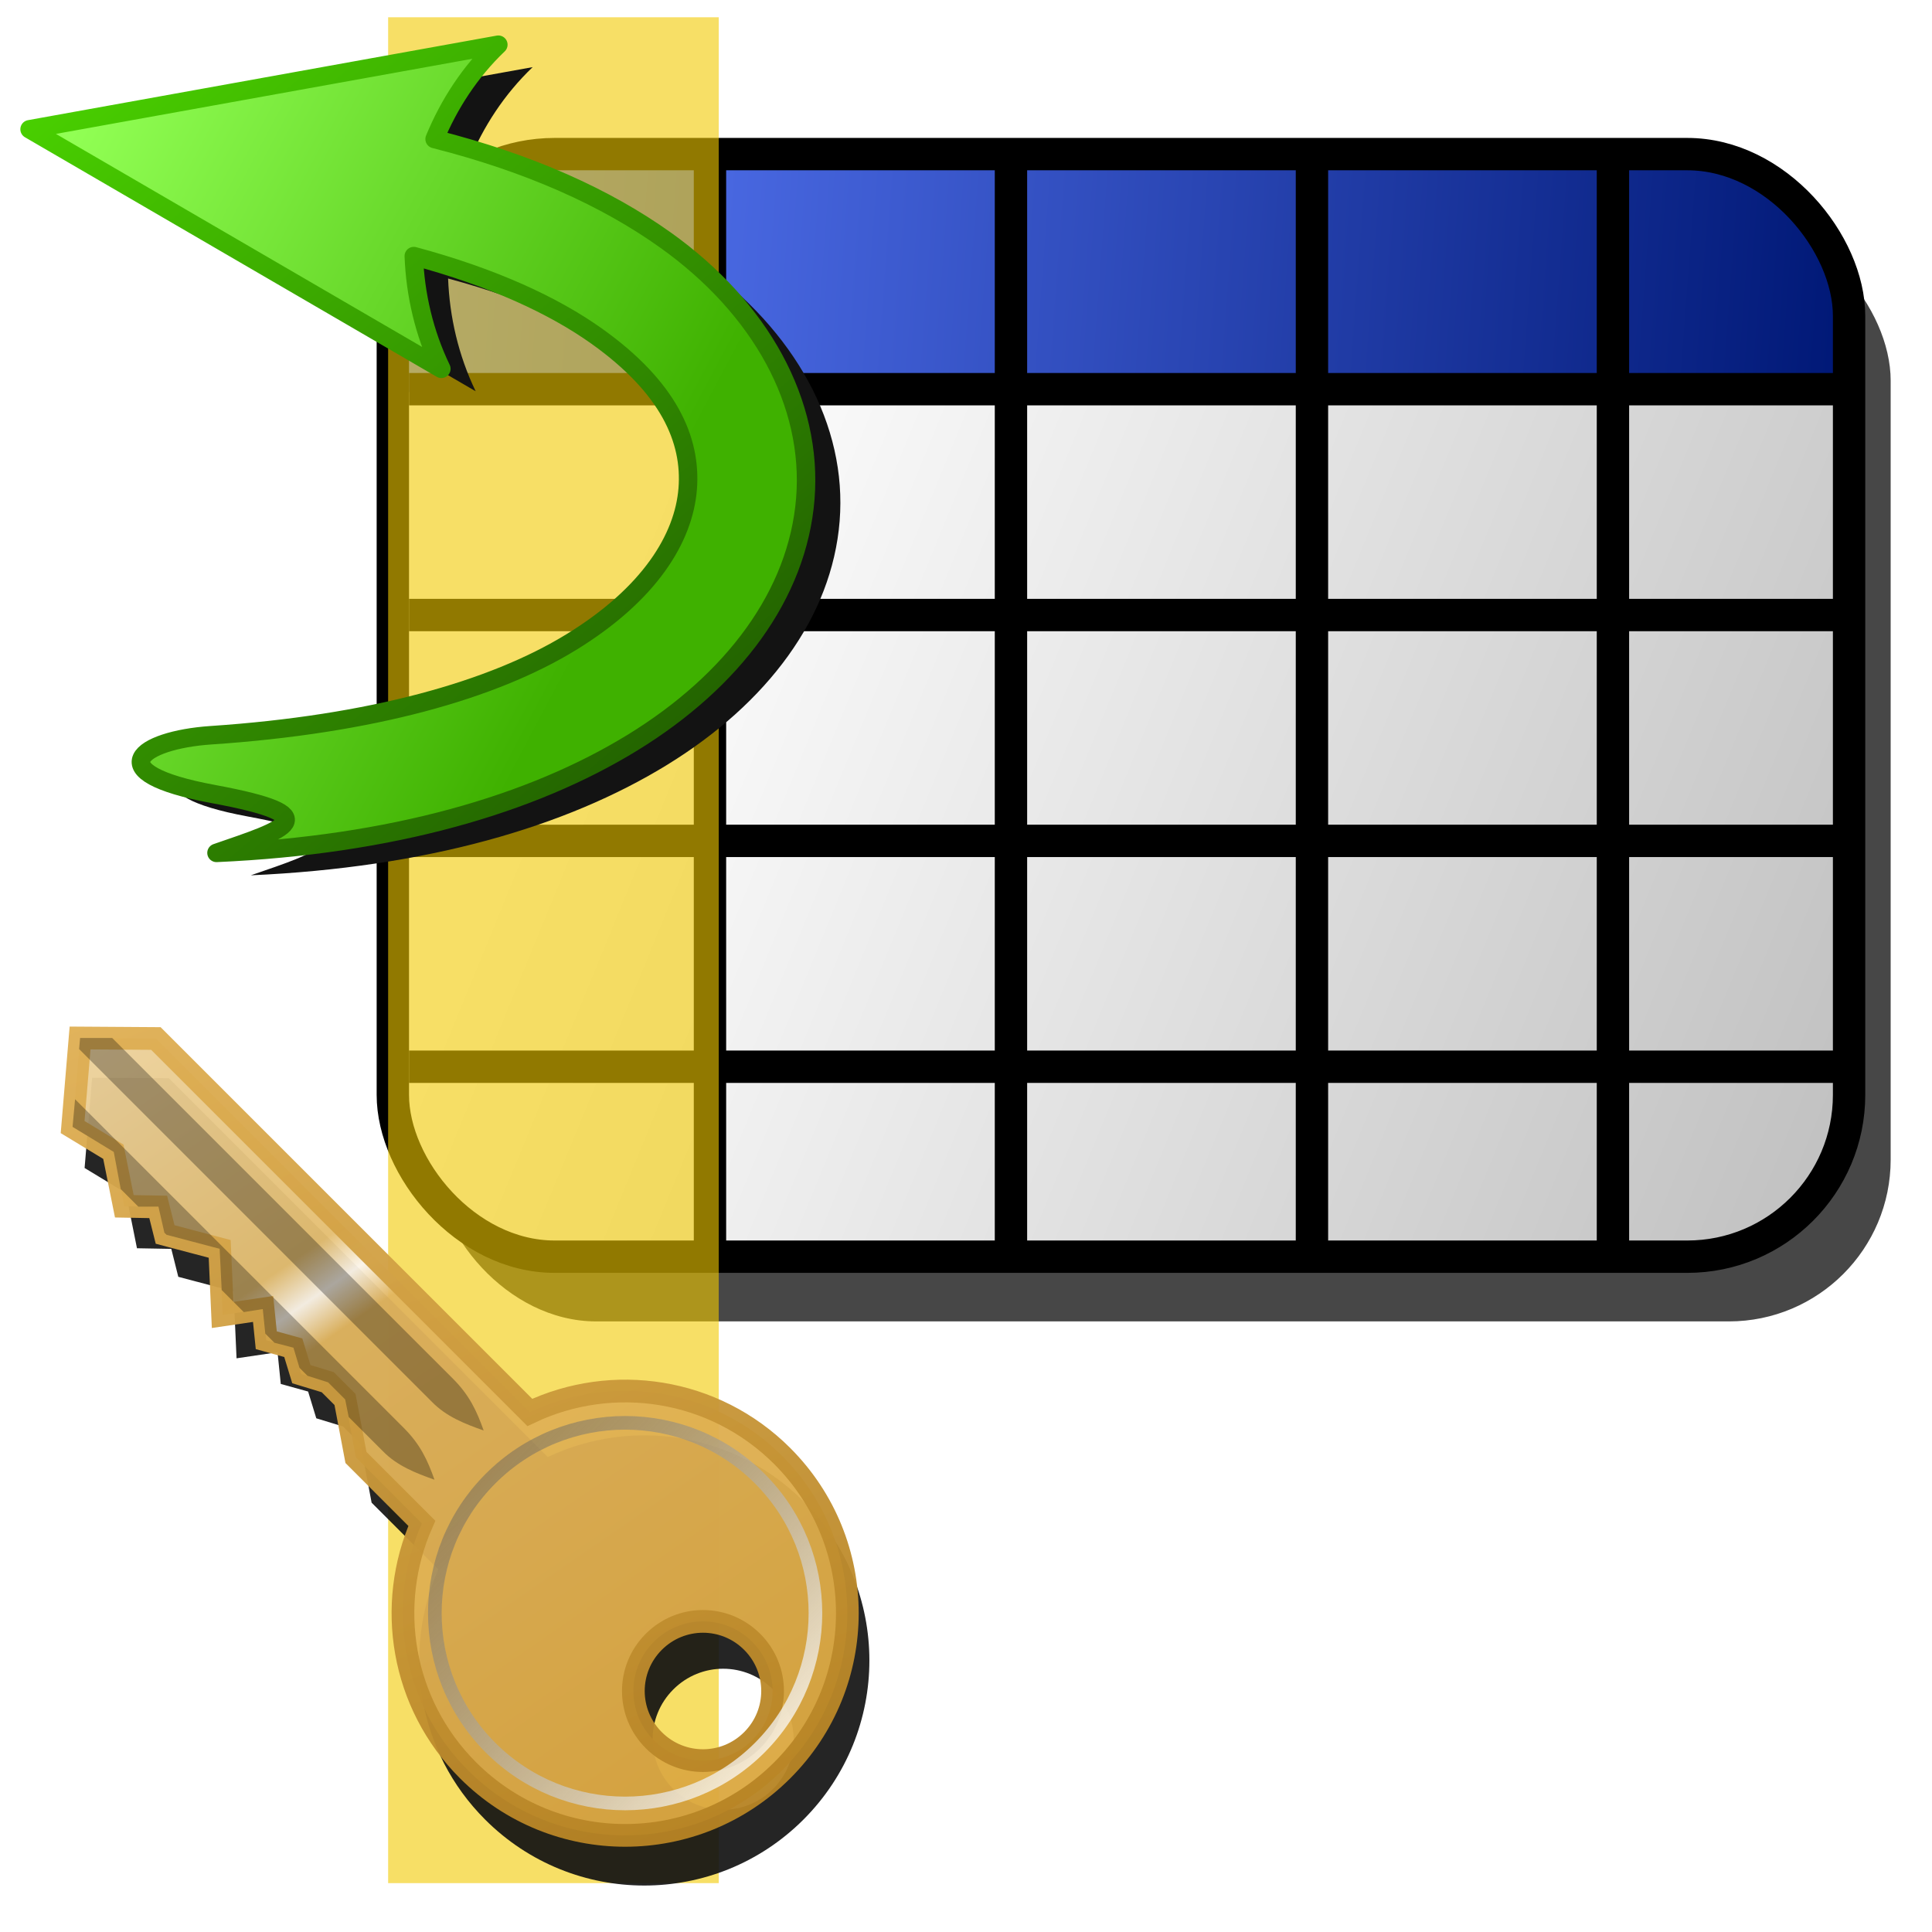 <?xml version="1.0" encoding="UTF-8" standalone="no"?>
<!-- Created with Inkscape (http://www.inkscape.org/) -->

<svg
   xmlns:dc="http://purl.org/dc/elements/1.1/"
   xmlns:cc="http://creativecommons.org/ns#"
   xmlns:rdf="http://www.w3.org/1999/02/22-rdf-syntax-ns#"
   xmlns:svg="http://www.w3.org/2000/svg"
   xmlns="http://www.w3.org/2000/svg"
   xmlns:xlink="http://www.w3.org/1999/xlink"
   xmlns:sodipodi="http://sodipodi.sourceforge.net/DTD/sodipodi-0.dtd"
   xmlns:inkscape="http://www.inkscape.org/namespaces/inkscape"
   width="48px"
   height="48px"
   id="svg2816"
   version="1.1"
   inkscape:version="0.47 r22583"
   sodipodi:docname="key_primary_reset.svg">
  <title
     id="title3728">Reset Primary Key</title>
  <defs
     id="defs2818">
    <inkscape:perspective
       sodipodi:type="inkscape:persp3d"
       inkscape:vp_x="0 : 24 : 1"
       inkscape:vp_y="0 : 1000 : 0"
       inkscape:vp_z="48 : 24 : 1"
       inkscape:persp3d-origin="24 : 16 : 1"
       id="perspective4153" />
    <linearGradient
       inkscape:collect="always"
       id="linearGradient3597">
      <stop
         style="stop-color:#ffffff;stop-opacity:1;"
         offset="0"
         id="stop3599" />
      <stop
         style="stop-color:#c2c2c2;stop-opacity:1"
         offset="1"
         id="stop3601" />
    </linearGradient>
    <linearGradient
       inkscape:collect="always"
       id="linearGradient3618">
      <stop
         style="stop-color:#5d7eff;stop-opacity:1"
         offset="0"
         id="stop3620" />
      <stop
         style="stop-color:#001876;stop-opacity:1"
         offset="1"
         id="stop3622" />
    </linearGradient>
    <filter
       inkscape:collect="always"
       id="filter3615">
      <feGaussianBlur
         inkscape:collect="always"
         stdDeviation="0.579"
         id="feGaussianBlur3617" />
    </filter>
    <linearGradient
       inkscape:collect="always"
       xlink:href="#linearGradient3597"
       id="linearGradient2839"
       gradientUnits="userSpaceOnUse"
       x1="7.071"
       y1="18.536"
       x2="45.429"
       y2="34.25" />
    <linearGradient
       inkscape:collect="always"
       xlink:href="#linearGradient3618"
       id="linearGradient2841"
       gradientUnits="userSpaceOnUse"
       x1="0.438"
       y1="7.967"
       x2="45.438"
       y2="11.324" />
    <filter
       color-interpolation-filters="sRGB"
       inkscape:collect="always"
       id="filter4650">
      <feGaussianBlur
         inkscape:collect="always"
         stdDeviation="0.997"
         id="feGaussianBlur4652" />
    </filter>
    <linearGradient
       inkscape:collect="always"
       xlink:href="#linearGradient4628"
       id="linearGradient4634"
       x1="33.047"
       y1="30.31"
       x2="1.875"
       y2="13.81"
       gradientUnits="userSpaceOnUse"
       gradientTransform="matrix(1.061,0,0,1.061,-35.994,-0.064)" />
    <linearGradient
       inkscape:collect="always"
       id="linearGradient4628">
      <stop
         style="stop-color:#3fb100;stop-opacity:1"
         offset="0"
         id="stop4630" />
      <stop
         style="stop-color:#91ff54;stop-opacity:1"
         offset="1"
         id="stop4632" />
    </linearGradient>
    <linearGradient
       inkscape:collect="always"
       xlink:href="#linearGradient4620"
       id="linearGradient4626"
       x1="39.304"
       y1="45.562"
       x2="3.833"
       y2="4.025"
       gradientUnits="userSpaceOnUse"
       gradientTransform="matrix(1.061,0,0,1.061,-35.994,-0.064)" />
    <linearGradient
       inkscape:collect="always"
       id="linearGradient4620">
      <stop
         style="stop-color:#1d5200;stop-opacity:1"
         offset="0"
         id="stop4622" />
      <stop
         style="stop-color:#4ad300;stop-opacity:1"
         offset="1"
         id="stop4624" />
    </linearGradient>
    <linearGradient
       inkscape:collect="always"
       xlink:href="#linearGradient4628"
       id="linearGradient2950"
       gradientUnits="userSpaceOnUse"
       gradientTransform="matrix(1.061,0,0,1.061,-35.994,-0.064)"
       x1="33.047"
       y1="30.31"
       x2="1.875"
       y2="13.81" />
    <linearGradient
       inkscape:collect="always"
       xlink:href="#linearGradient4620"
       id="linearGradient2952"
       gradientUnits="userSpaceOnUse"
       gradientTransform="matrix(1.061,0,0,1.061,-35.994,-0.064)"
       x1="39.304"
       y1="45.562"
       x2="3.833"
       y2="4.025" />
    <filter
       color-interpolation-filters="sRGB"
       inkscape:collect="always"
       id="filter3679">
      <feGaussianBlur
         inkscape:collect="always"
         stdDeviation="0.816"
         id="feGaussianBlur3681" />
    </filter>
    <linearGradient
       gradientTransform="matrix(0.837,0.837,-0.837,0.837,-6.208,-27.501)"
       inkscape:collect="always"
       xlink:href="#linearGradient3683"
       id="linearGradient3661"
       gradientUnits="userSpaceOnUse"
       x1="46.438"
       y1="29.004"
       x2="0.781"
       y2="20.647" />
    <linearGradient
       id="linearGradient3683">
      <stop
         id="stop3685"
         offset="0"
         style="stop-color:#dba73f;stop-opacity:1" />
      <stop
         style="stop-color:#e1b55f;stop-opacity:1"
         offset="0.607"
         id="stop3687" />
      <stop
         style="stop-color:#fbf4e8;stop-opacity:1"
         offset="0.647"
         id="stop3689" />
      <stop
         style="stop-color:#e4be71;stop-opacity:1"
         offset="0.687"
         id="stop3691" />
      <stop
         id="stop3693"
         offset="1"
         style="stop-color:#edd4a2;stop-opacity:1" />
    </linearGradient>
    <linearGradient
       gradientTransform="matrix(0.837,0.837,-0.837,0.837,-6.208,-27.501)"
       inkscape:collect="always"
       xlink:href="#linearGradient3707"
       id="linearGradient3663"
       gradientUnits="userSpaceOnUse"
       x1="46.438"
       y1="33.29"
       x2="3.938"
       y2="14.938" />
    <linearGradient
       id="linearGradient3707"
       inkscape:collect="always">
      <stop
         id="stop3709"
         offset="0"
         style="stop-color:#b48121;stop-opacity:1" />
      <stop
         id="stop3711"
         offset="1"
         style="stop-color:#e0b055;stop-opacity:1" />
    </linearGradient>
    <linearGradient
       inkscape:collect="always"
       xlink:href="#linearGradient3604"
       id="linearGradient3665"
       gradientUnits="userSpaceOnUse"
       x1="38.144"
       y1="8.976"
       x2="25.566"
       y2="9.143" />
    <linearGradient
       inkscape:collect="always"
       id="linearGradient3604">
      <stop
         style="stop-color:#ffffff;stop-opacity:0.8"
         offset="0"
         id="stop3606" />
      <stop
         style="stop-color:#3f3f3f;stop-opacity:0.4"
         offset="1"
         id="stop3608" />
    </linearGradient>
    <linearGradient
       inkscape:collect="always"
       xlink:href="#linearGradient3683"
       id="linearGradient3977"
       gradientUnits="userSpaceOnUse"
       gradientTransform="matrix(0.837,0.837,-0.837,0.837,-6.208,-27.501)"
       x1="46.438"
       y1="29.004"
       x2="0.781"
       y2="20.647" />
    <linearGradient
       inkscape:collect="always"
       xlink:href="#linearGradient3707"
       id="linearGradient3979"
       gradientUnits="userSpaceOnUse"
       gradientTransform="matrix(0.837,0.837,-0.837,0.837,-6.208,-27.501)"
       x1="46.438"
       y1="33.29"
       x2="3.938"
       y2="14.938" />
    <linearGradient
       inkscape:collect="always"
       xlink:href="#linearGradient3604"
       id="linearGradient3981"
       gradientUnits="userSpaceOnUse"
       x1="38.144"
       y1="8.976"
       x2="25.566"
       y2="9.143" />
  </defs>
  <sodipodi:namedview
     id="base"
     pagecolor="#ffffff"
     bordercolor="#666666"
     borderopacity="1.0"
     inkscape:pageopacity="0.0"
     inkscape:pageshadow="2"
     inkscape:zoom="14"
     inkscape:cx="-7.5428017"
     inkscape:cy="23.203092"
     inkscape:current-layer="layer1"
     showgrid="true"
     inkscape:grid-bbox="true"
     inkscape:document-units="px"
     inkscape:window-width="1680"
     inkscape:window-height="1000"
     inkscape:window-x="-8"
     inkscape:window-y="-8"
     inkscape:window-maximized="1">
    <inkscape:grid
       type="xygrid"
       id="grid2812"
       empspacing="12"
       visible="true"
       enabled="false"
       snapvisiblegridlinesonly="true"
       dotted="false" />
    <inkscape:grid
       type="xygrid"
       id="grid2818"
       empspacing="16"
       visible="true"
       enabled="false"
       snapvisiblegridlinesonly="true" />
    <inkscape:grid
       type="xygrid"
       id="grid2820"
       empspacing="4"
       visible="true"
       enabled="false"
       snapvisiblegridlinesonly="true" />
  </sodipodi:namedview>
  <g
     id="layer1"
     inkscape:label="Layer 1"
     inkscape:groupmode="layer">
    <g
       id="g2832"
       transform="matrix(0.804,0,0,0.804,9.415,-0.938)">
      <rect
         rx="5"
         y="7.929"
         x="1.714"
         height="34.071"
         width="45"
         id="rect3605"
         style="opacity:0.926;fill:#2a2a2a;fill-opacity:1;stroke:none;filter:url(#filter3615)" />
      <rect
         rx="5"
         y="5.929"
         x="0.429"
         height="34.071"
         width="45"
         id="rect3595"
         style="fill:url(#linearGradient2839);fill-opacity:1;stroke:none" />
      <path
         id="rect3613"
         d="m 5.438,5.938 c -2.77,0 -5,2.23 -5,5 l 0,2.344 45,0 0,-2.344 c 0,-2.77 -2.23,-5 -5,-5 l -35,0 z"
         style="fill:url(#linearGradient2841);fill-opacity:1;stroke:none" />
      <path
         sodipodi:nodetypes="cccccccccccccccc"
         id="path3607"
         style="fill:none;stroke:#000000;stroke-width:1;stroke-linecap:butt;stroke-linejoin:miter;stroke-opacity:1"
         d="m 10.229,6.214 0,33.5 m 9.301,-33.5 0,33.5 m 9.301,-33.5 0,33.5 m 9.301,-33.5 0,33.5 M 0.929,13.193 l 44.643,0 m -44.643,6.979 44.643,0 m -44.643,6.979 44.643,0 m -44.643,6.979 44.643,0" />
      <rect
         rx="5"
         y="5.929"
         x="0.429"
         height="34.071"
         width="45"
         id="rect3609"
         style="fill:none;stroke:#000000;stroke-opacity:1" />
    </g>
    <rect
       style="opacity:0.6;fill:#f2ca00;fill-opacity:1;stroke:none"
       id="rect2954"
       width="8.214"
       height="46.357"
       x="9.643"
       y="0.429" />
    <g
       id="g3970"
       transform="matrix(0.477,0,0,0.477,14.129,28.706)">
      <path
         transform="matrix(1.013,0,0,1.013,-29.236,-8.06)"
         style="opacity:0.957;fill:#111111;fill-opacity:1;stroke:none;filter:url(#filter3679)"
         d="M 40.933,25.741 C 37.376,22.184 32.081,21.427 27.783,23.466 L 8.306,3.99 4.358,3.964 l -0.388,4.639 2.123,1.287 0.57,2.84 1.765,0.032 0.36,1.436 2.842,0.751 0.153,3.44 2.108,-0.312 0.166,1.63 1.406,0.39 0.42,1.376 1.376,0.42 0.898,0.898 0.571,3.021 3.432,3.432 c -1.874,4.245 -1.073,9.384 2.405,12.862 4.521,4.521 11.844,4.521 16.366,0 4.521,-4.521 4.521,-11.844 0,-16.366 z m -1.569,9.673 c 1.419,1.419 1.419,3.705 0,5.124 -1.419,1.419 -3.705,1.419 -5.124,0 -1.419,-1.419 -1.419,-3.705 0,-5.124 1.419,-1.419 3.705,-1.419 5.124,0 z"
         id="path3649"
         sodipodi:nodetypes="cccccccccccccccccccssccsssc" />
      <path
         style="opacity:0.957;fill:url(#linearGradient3977);fill-opacity:1;stroke:url(#linearGradient3979);stroke-width:1.183;stroke-opacity:1"
         d="M 11.125,15.661 C 7.568,12.104 2.274,11.347 -2.025,13.387 l -19.477,-19.477 -3.948,-0.026 -0.388,4.639 2.123,1.287 0.57,2.84 1.765,0.032 0.36,1.436 2.842,0.751 0.153,3.44 2.108,-0.312 0.166,1.63 1.406,0.39 0.42,1.376 1.376,0.42 0.898,0.898 0.571,3.021 3.432,3.432 c -1.874,4.245 -1.073,9.384 2.405,12.862 4.521,4.521 11.844,4.521 16.366,0 4.521,-4.521 4.521,-11.844 0,-16.366 z m -1.569,9.673 c 1.419,1.419 1.419,3.705 0,5.124 -1.419,1.419 -3.705,1.419 -5.124,0 -1.419,-1.419 -1.419,-3.705 0,-5.124 1.419,-1.419 3.705,-1.419 5.124,0 z"
         id="path2825-1"
         sodipodi:nodetypes="cccccccccccccccccccssccsssc" />
      <path
         sodipodi:type="arc"
         style="opacity:0.957;fill:none;stroke:url(#linearGradient3981);stroke-width:0.353;stroke-miterlimit:4;stroke-dasharray:none"
         id="path3601"
         sodipodi:cx="32.785713"
         sodipodi:cy="9.1428576"
         sodipodi:rx="4.9285712"
         sodipodi:ry="4.9285712"
         d="m 37.714,9.143 c 0,2.722 -2.207,4.929 -4.929,4.929 -2.722,0 -4.929,-2.207 -4.929,-4.929 0,-2.722 2.207,-4.929 4.929,-4.929 2.722,0 4.929,2.207 4.929,4.929 z"
         transform="matrix(1.422,1.422,-1.422,1.422,-30.679,-35.781)" />
      <path
         style="opacity:0.293;fill:#000000;fill-opacity:1;stroke:none"
         d="m -25.71,-2.926 -0.131,1.438 2.144,1.307 0.366,1.935 0.915,0.915 1.046,0 0.314,1.359 0.105,0.105 2.771,0.732 0.105,2.144 1.15,1.15 0.993,-0.157 0.131,1.281 0.471,0.471 0.993,0.261 0.314,1.046 0.418,0.418 1.072,0.34 0.889,0.889 0.183,0.915 1.778,1.778 c 0.747,0.767 1.707,1.142 2.693,1.49 -0.359,-1.016 -0.743,-1.841 -1.595,-2.693 L -25.71,-2.926 z"
         id="path3623" />
      <path
         style="opacity:0.293;fill:#000000;fill-opacity:1;stroke:none"
         d="m -23.776,-6.116 -1.673,0 -0.052,0.575 18.379,18.379 c 0.747,0.767 1.707,1.142 2.693,1.49 -0.359,-1.016 -0.743,-1.841 -1.595,-2.693 L -23.776,-6.116 z"
         id="path3627" />
    </g>
    <g
       id="g2946"
       transform="matrix(0.459,0,0,0.459,15.856,-0.489)">
      <path
         style="font-size:medium;font-style:normal;font-variant:normal;font-weight:normal;font-stretch:normal;text-indent:0;text-align:start;text-decoration:none;line-height:normal;letter-spacing:normal;word-spacing:normal;text-transform:none;direction:ltr;block-progression:tb;writing-mode:lr-tb;text-anchor:start;color:#000000;fill:#131313;fill-opacity:1;stroke:none;stroke-width:1;marker:none;visibility:visible;display:inline;overflow:visible;filter:url(#filter4650);enable-background:accumulate;font-family:Bitstream Vera Sans;-inkscape-font-specification:Bitstream Vera Sans"
         d="M -5.714,4.699 -31.086,9.276 -8.798,22.243 c -0.939,-1.95 -1.413,-4.037 -1.492,-6.102 4.274,1.147 7.577,2.674 9.917,4.345 3.876,2.768 5.122,5.597 4.909,8.258 -0.213,2.661 -2.05,5.682 -6.302,8.291 -4.252,2.609 -10.83,4.458 -19.502,5.041 -3.833,0.258 -6.209,2.009 0.133,3.184 6.342,1.175 3.907,1.895 0.166,3.184 9.519,-0.423 17.063,-2.62 22.52,-5.97 C 7.007,39.125 10.488,34.453 10.903,29.274 11.318,24.095 8.5,18.963 3.341,15.279 0.11,12.972 -4.041,11.105 -9.163,9.807 c 0.774,-1.883 1.916,-3.642 3.449,-5.107 z"
         id="path4636" />
      <path
         id="path2825"
         d="M -7.571,3.485 -32.943,8.062 -10.655,21.029 c -0.939,-1.95 -1.413,-4.037 -1.492,-6.102 4.274,1.147 7.577,2.674 9.917,4.345 3.876,2.768 5.122,5.597 4.909,8.258 -0.213,2.661 -2.05,5.682 -6.302,8.291 -4.252,2.609 -10.83,4.458 -19.502,5.041 -3.833,0.258 -6.209,2.009 0.133,3.184 6.342,1.175 3.907,1.895 0.166,3.184 9.519,-0.423 17.063,-2.62 22.52,-5.97 C 5.15,37.91 8.63,33.239 9.046,28.06 9.461,22.881 6.643,17.748 1.484,14.065 -1.747,11.758 -5.898,9.89 -11.02,8.592 -10.246,6.709 -9.104,4.951 -7.571,3.485 z"
         style="font-size:medium;font-style:normal;font-variant:normal;font-weight:normal;font-stretch:normal;text-indent:0;text-align:start;text-decoration:none;line-height:normal;letter-spacing:normal;word-spacing:normal;text-transform:none;direction:ltr;block-progression:tb;writing-mode:lr-tb;text-anchor:start;color:#000000;fill:url(#linearGradient2950);fill-opacity:1;stroke:url(#linearGradient2952);stroke-width:1;stroke-linejoin:round;stroke-miterlimit:4;stroke-dasharray:none;marker:none;visibility:visible;display:inline;overflow:visible;enable-background:accumulate;font-family:Bitstream Vera Sans;-inkscape-font-specification:Bitstream Vera Sans" />
    </g>
  </g>
</svg>
